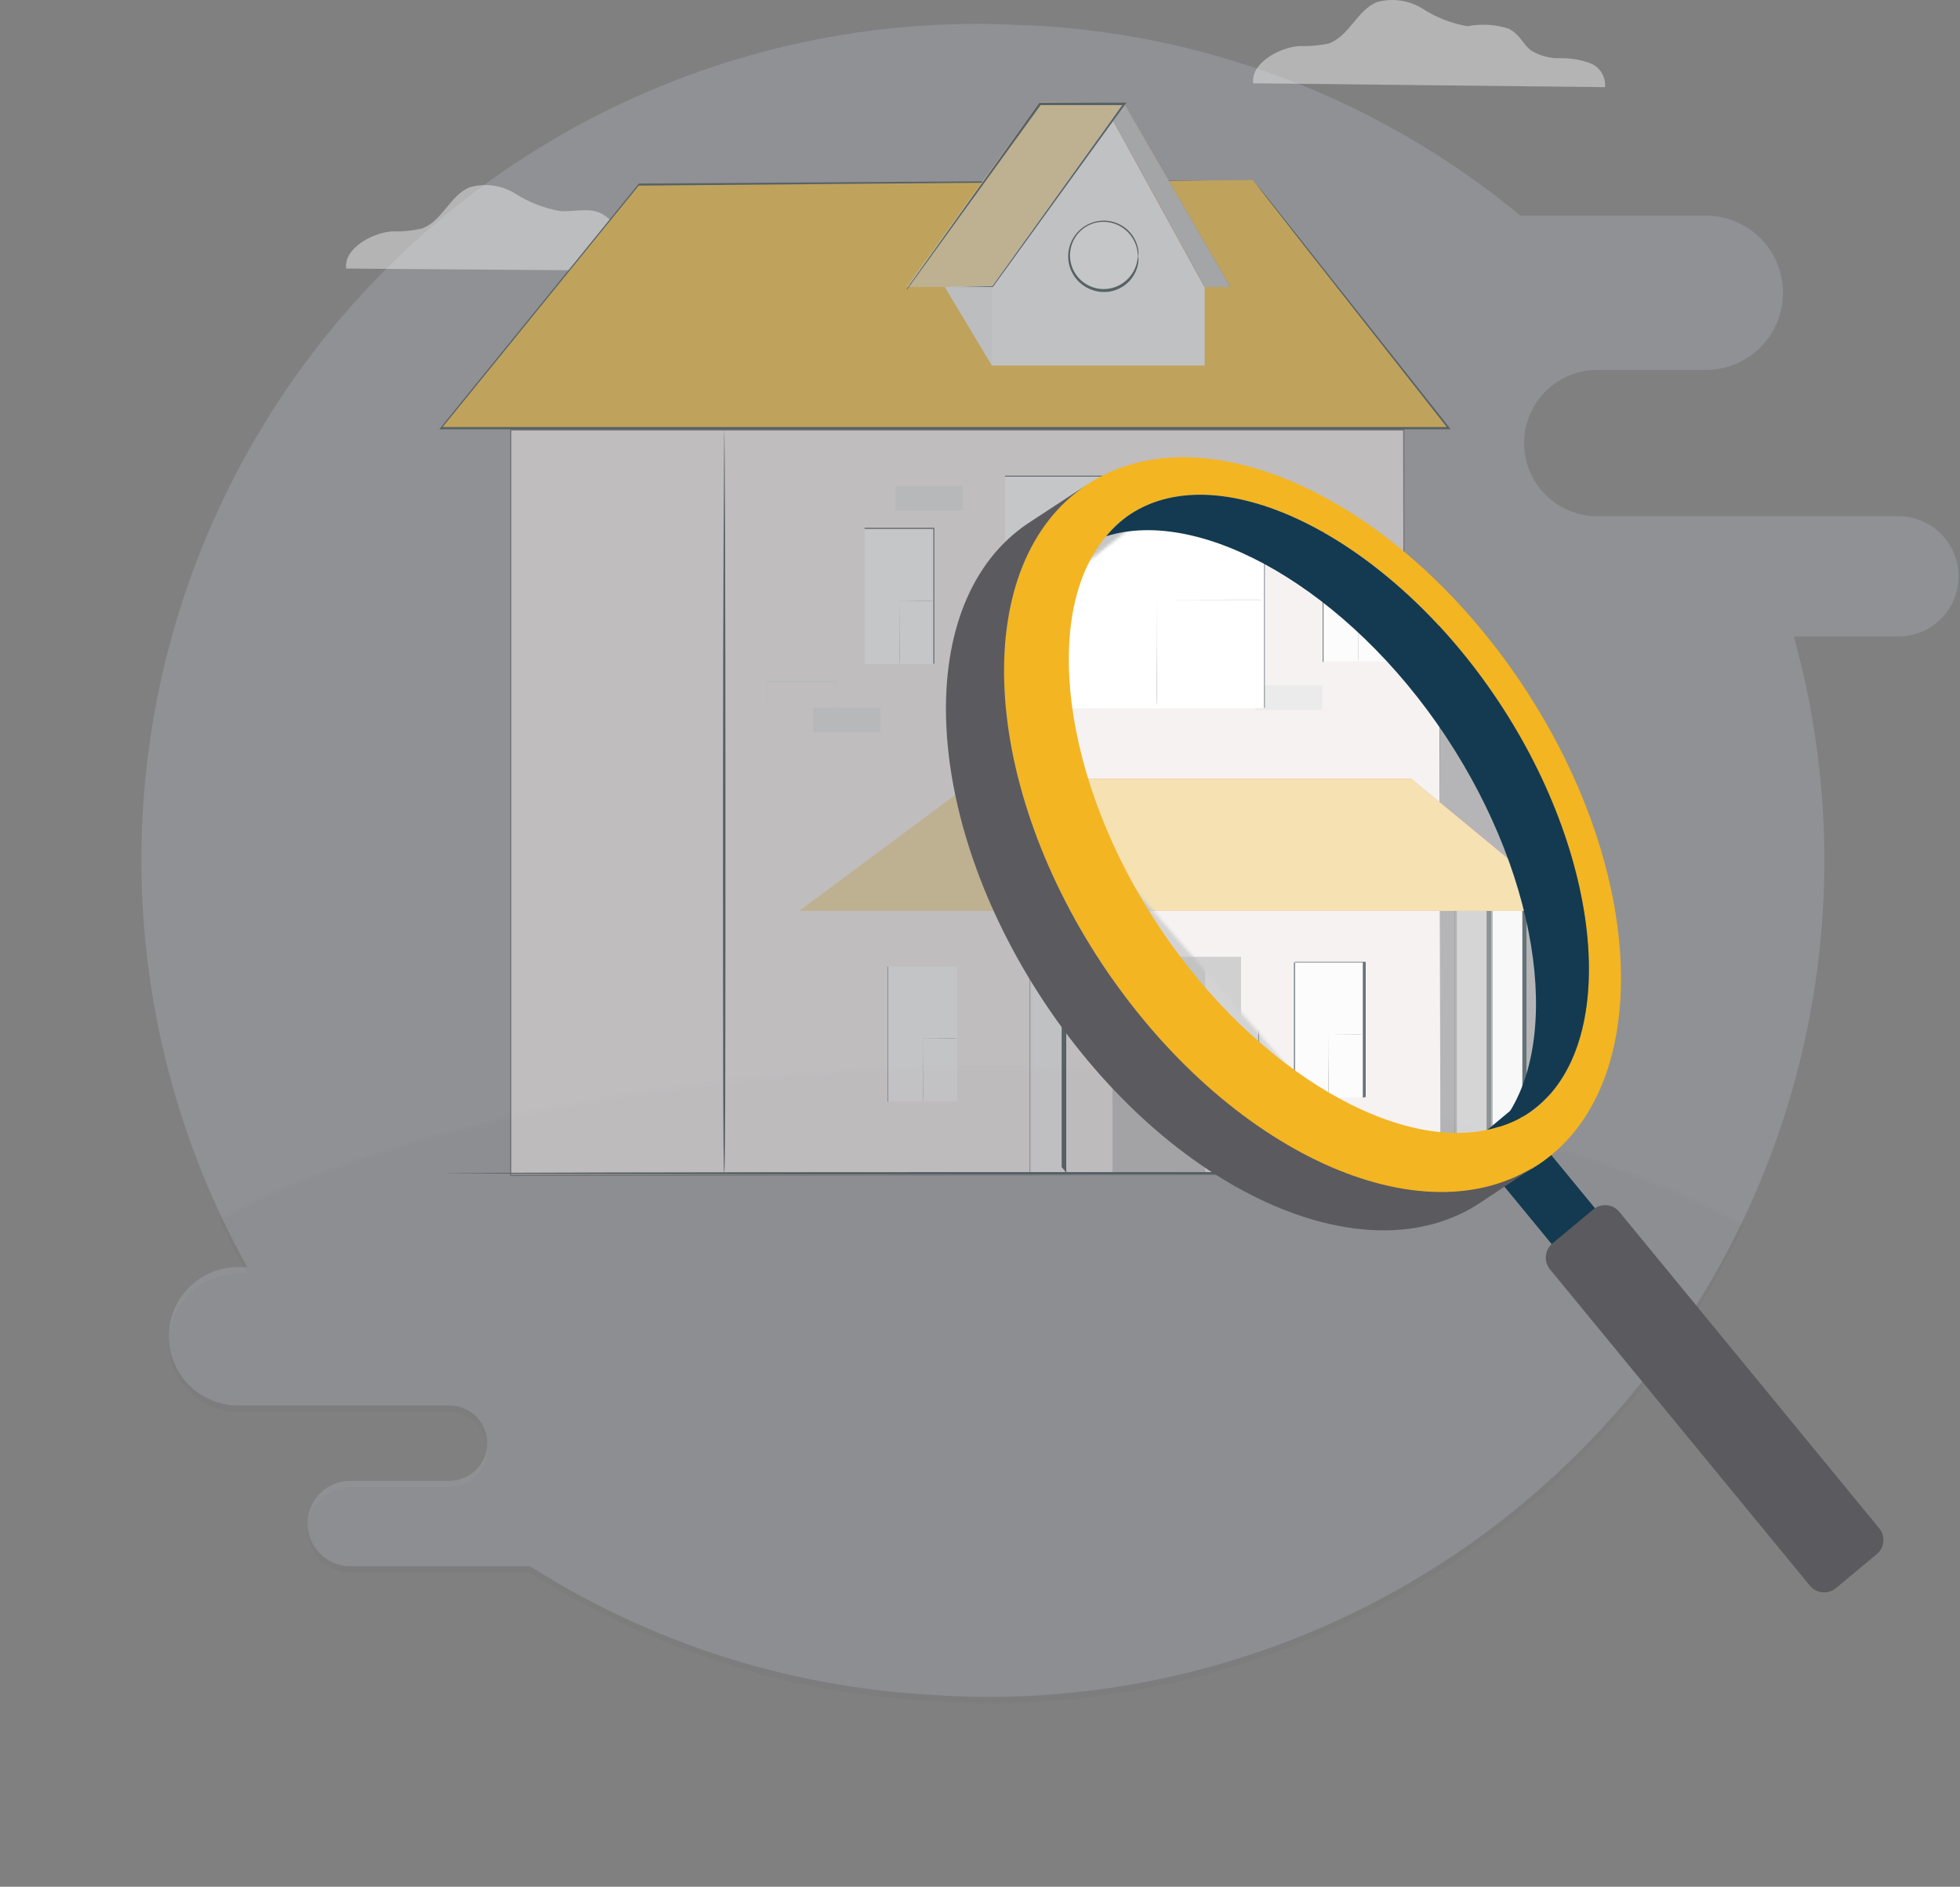 <svg width="616" height="593" viewBox="0 0 616 593" fill="none" xmlns="http://www.w3.org/2000/svg">
<rect x="0" y="0" width="616" height="593" fill="#808080" stroke="none"/>
<g clip-path="url(#clip0_4_767)">
<path opacity="0.2" d="M596.648 162.246H501.64C498.621 162.2 495.641 161.56 492.869 160.362C490.098 159.165 487.589 157.433 485.487 155.266C483.385 153.098 481.73 150.538 480.617 147.732C479.505 144.925 478.956 141.927 479.001 138.908C479.047 135.889 479.688 132.909 480.885 130.137C482.083 127.366 483.815 124.857 485.982 122.755C488.149 120.653 490.709 118.998 493.516 117.885C496.323 116.772 499.321 116.223 502.34 116.269H535.429C538.671 116.362 541.898 115.804 544.92 114.628C547.942 113.452 550.697 111.682 553.023 109.422C555.349 107.162 557.198 104.458 558.46 101.471C559.723 98.484 560.373 95.274 560.373 92.031C560.373 88.788 559.723 85.578 558.46 82.591C557.198 79.604 555.349 76.901 553.023 74.641C550.697 72.381 547.942 70.611 544.92 69.434C541.898 68.258 538.671 67.7 535.429 67.793H477.847C435.178 32.439 382.381 11.552 327.073 8.145C325.902 8.145 324.718 8.02 323.541 7.945H321.992C317.092 7.676 312.203 7.49 307.245 7.49C261.45 7.49 216.451 19.457 176.705 42.205C136.96 64.952 103.848 97.691 80.652 137.176C57.456 176.661 44.981 221.523 44.462 267.315C43.944 313.106 55.4 358.239 77.696 398.239H74.826C69.058 398.239 63.525 400.531 59.446 404.61C55.367 408.689 53.076 414.221 53.076 419.989C53.076 425.758 55.367 431.29 59.446 435.369C63.525 439.448 69.058 441.739 74.826 441.739H141.29C144.429 441.739 147.439 442.986 149.659 445.206C151.878 447.425 153.125 450.435 153.125 453.574C153.125 456.713 151.878 459.723 149.659 461.943C147.439 464.162 144.429 465.409 141.29 465.409H110.102C106.541 465.409 103.126 466.824 100.609 469.341C98.091 471.859 96.677 475.274 96.677 478.835C96.677 482.395 98.091 485.81 100.609 488.328C103.126 490.846 106.541 492.26 110.102 492.26H166.567C203.974 516.037 246.813 529.909 291.057 532.572C297.48 533.027 303.945 533.337 310.472 533.337C351.003 533.336 390.985 523.964 427.294 505.953C463.603 487.942 495.256 461.78 519.78 429.51C544.304 397.241 561.035 359.738 568.666 319.932C576.296 280.126 574.62 239.094 563.767 200.043H596.649C601.662 200.043 606.469 198.052 610.013 194.508C613.558 190.963 615.549 186.156 615.549 181.143C615.549 176.131 613.558 171.323 610.013 167.779C606.469 164.234 601.662 162.243 596.649 162.243L596.648 162.246Z" fill="#D6D7E7"/>
<mask id="mask0_4_767" style="mask-type:luminance" maskUnits="userSpaceOnUse" x="0" y="335" width="613" height="258">
<path d="M306.5 592.605C475.775 592.605 613 535.074 613 464.105C613 393.137 475.775 335.605 306.5 335.605C137.225 335.605 0 393.137 0 464.105C0 535.074 137.225 592.605 306.5 592.605Z" fill="white"/>
</mask>
<g mask="url(#mask0_4_767)">
<g opacity="0.03">
<path opacity="0.78" d="M596.648 164.246H501.64C498.621 164.2 495.641 163.56 492.869 162.362C490.098 161.165 487.589 159.433 485.487 157.266C483.385 155.098 481.73 152.538 480.617 149.732C479.505 146.925 478.956 143.927 479.001 140.908C479.047 137.889 479.688 134.909 480.885 132.137C482.083 129.366 483.815 126.857 485.982 124.755C488.149 122.653 490.709 120.998 493.516 119.885C496.323 118.772 499.321 118.223 502.34 118.269H535.429C538.671 118.362 541.898 117.804 544.92 116.628C547.942 115.452 550.697 113.682 553.023 111.422C555.349 109.162 557.198 106.458 558.46 103.471C559.723 100.484 560.373 97.274 560.373 94.031C560.373 90.788 559.723 87.578 558.46 84.591C557.198 81.604 555.349 78.901 553.023 76.641C550.697 74.381 547.942 72.611 544.92 71.434C541.898 70.258 538.671 69.7 535.429 69.793H477.847C435.178 34.439 382.381 13.552 327.073 10.145C325.902 10.145 324.718 10.02 323.541 9.945H321.992C317.092 9.676 312.203 9.49 307.245 9.49C261.45 9.49 216.451 21.457 176.705 44.205C136.96 66.952 103.848 99.691 80.652 139.176C57.456 178.661 44.981 223.523 44.462 269.315C43.944 315.106 55.4 360.239 77.696 400.239H74.826C69.058 400.239 63.525 402.531 59.446 406.61C55.367 410.689 53.076 416.221 53.076 421.989C53.076 427.758 55.367 433.29 59.446 437.369C63.525 441.448 69.058 443.739 74.826 443.739H141.29C144.429 443.739 147.439 444.986 149.659 447.206C151.878 449.425 153.125 452.435 153.125 455.574C153.125 458.713 151.878 461.723 149.659 463.943C147.439 466.162 144.429 467.409 141.29 467.409H110.102C106.541 467.409 103.126 468.824 100.609 471.341C98.091 473.859 96.677 477.274 96.677 480.835C96.677 484.395 98.091 487.81 100.609 490.328C103.126 492.846 106.541 494.26 110.102 494.26H166.567C203.974 518.037 246.813 531.909 291.057 534.572C297.48 535.027 303.945 535.337 310.472 535.337C351.003 535.336 390.985 525.964 427.294 507.953C463.603 489.942 495.256 463.78 519.78 431.51C544.304 399.241 561.035 361.738 568.666 321.932C576.296 282.126 574.62 241.094 563.767 202.043H596.649C601.662 202.043 606.469 200.052 610.013 196.508C613.558 192.963 615.549 188.156 615.549 183.143C615.549 178.131 613.558 173.323 610.013 169.779C606.469 166.234 601.662 164.243 596.649 164.243L596.648 164.246Z" fill="#121439"/>
</g>
</g>
<g opacity="0.48">
<path d="M108.798 84.411C107.951 78.271 116.664 73.23 123.16 72.711C126.283 72.823 129.408 72.538 132.46 71.864C138.96 69.653 141.36 61.426 147.602 58.864C150.028 58.163 152.576 57.986 155.075 58.345C157.575 58.703 159.97 59.59 162.102 60.945C166.374 63.663 171.146 65.499 176.139 66.345C180.492 66.67 185.306 65.045 189.139 67.192C192.972 69.339 193.492 72.067 196.096 73.692C198.86 75.355 202.037 76.206 205.263 76.148C208.474 76.082 211.669 76.611 214.688 77.708C216.177 78.292 217.437 79.341 218.28 80.701C219.124 82.059 219.505 83.655 219.367 85.248L108.798 84.411Z" fill="#ECECEC"/>
<path d="M441.445 134.521H160.726V368.893H441.445V134.521Z" fill="#F2ECEC"/>
<path d="M441.441 368.893V134.521H160.341V369.612H160.666L441.385 369.287H160.664V134.914L160.271 135.307H440.99V134.982C441.309 275.107 441.441 362.329 441.441 368.893Z" fill="#4F4F4F"/>
<path d="M378.789 300.719H349.605V368.9H378.789V300.719Z" fill="#BAB9B9"/>
<path d="M375.604 339.046C375.618 339.36 375.536 339.671 375.37 339.937C375.204 340.204 374.961 340.414 374.673 340.541C374.386 340.667 374.067 340.704 373.758 340.646C373.449 340.588 373.165 340.438 372.943 340.216C372.721 339.994 372.571 339.71 372.513 339.401C372.455 339.092 372.491 338.773 372.618 338.485C372.744 338.197 372.954 337.955 373.221 337.789C373.488 337.622 373.798 337.541 374.112 337.554C374.508 337.554 374.888 337.711 375.167 337.991C375.447 338.271 375.604 338.65 375.604 339.046Z" fill="#FAFAFA"/>
<path d="M441.438 237.026H301.438C378.783 237.026 441.438 236.891 441.438 237.026Z" fill="#E1E1E1"/>
<path d="M441.438 245.346H301.438C378.783 245.346 441.438 245.211 441.438 245.346Z" fill="#E1E1E1"/>
<path d="M441.438 253.665H301.438C378.783 253.665 441.438 253.531 441.438 253.665Z" fill="#E1E1E1"/>
<path d="M441.438 261.978H301.438C378.783 261.978 441.438 261.789 441.438 261.978Z" fill="#E1E1E1"/>
<path d="M441.438 270.232H301.438C378.783 270.232 441.438 270.103 441.438 270.232Z" fill="#E1E1E1"/>
<path d="M441.438 286.878H301.438C378.783 286.878 441.438 286.743 441.438 286.878Z" fill="#E1E1E1"/>
<path d="M441.438 295.198H301.438C378.783 295.198 441.438 295.063 441.438 295.198Z" fill="#E1E1E1"/>
<path d="M293.378 166.242H271.734V208.683H293.378V166.242Z" fill="white"/>
<path d="M293.348 208.751V166.223H271.734V165.898H293.634V208.407L293.348 208.751Z" fill="#1A2E35"/>
<path d="M282.659 208.683V187.364C282.659 199.129 282.788 208.683 282.659 208.683Z" fill="#1A2E35"/>
<path d="M293.121 188.985H282.198C288.246 188.985 293.121 188.856 293.121 188.985Z" fill="#1A2E35"/>
<path d="M417.068 302.475H395.424V344.916H417.068V302.475Z" fill="#FAFAFA"/>
<path d="M417.068 344.983V302.475H395.424V344.787H395.749V302.278H417.977V344.787L417.068 344.983Z" fill="#1A2E35"/>
<path d="M406.28 344.916V323.585C406.28 335.362 406.476 344.916 406.28 344.916Z" fill="#1A2E35"/>
<path d="M416.828 325.224H405.911C411.916 325.224 416.828 325.089 416.828 325.224Z" fill="#1A2E35"/>
<path d="M262.781 222.461C262.749 222.258 262.749 222.051 262.781 221.847V214.325H240.93V222.252H240.801V214.08H262.832V222.142L262.781 222.461Z" fill="#E1E1E1"/>
<path d="M399.065 157.922V150.382H383.401V157.793H383.143V150.185H398.985V157.203C398.985 157.203 399.132 157.922 399.065 157.922Z" fill="#E1E1E1"/>
<path d="M276.678 222.461H255.617V230.13H276.678V222.461Z" fill="#E1E1E1"/>
<path d="M302.546 152.721H281.485V160.39H302.546V152.721Z" fill="#E1E1E1"/>
<path d="M404.332 215.443H383.271V223.112H404.332V215.443Z" fill="#E1E1E1"/>
<path d="M440.529 187.039H423.957V194.708H440.529V187.039Z" fill="#E1E1E1"/>
<path d="M393.803 56.596L200.895 58.027L138.695 134.527H455.223L393.803 56.596Z" fill="#F3B521"/>
<path d="M393.797 56.596L398.021 62.055L410.111 77.522L455.021 134.622V134.229H138.597V134.843L200.73 58.343L340.211 57.17L379.601 56.777H340.346L200.797 57.686L138.597 134.266L138.075 134.917H455.905L455.58 134.463L410.28 77.199L398.06 61.791L393.797 56.596Z" fill="#1A2E35"/>
<path d="M296.958 90.195L311.774 114.895H378.592V90.195L349.475 37.295L311.775 89.732L296.958 90.195Z" fill="#F5F5F5"/>
<path d="M346.744 91.815C352.773 91.815 357.661 86.927 357.661 80.898C357.661 74.869 352.773 69.981 346.744 69.981C340.714 69.981 335.827 74.869 335.827 80.898C335.827 86.927 340.714 91.815 346.744 91.815Z" fill="white"/>
<path d="M357.674 80.905C357.846 80.003 357.846 79.076 357.674 78.173C357.191 75.594 355.779 73.282 353.707 71.673C352.231 70.537 350.495 69.787 348.656 69.492C346.816 69.197 344.933 69.366 343.176 69.984C340.994 70.771 339.108 72.209 337.771 74.103C336.434 75.998 335.712 78.257 335.703 80.576C335.706 82.889 336.427 85.144 337.765 87.029C339.104 88.916 340.994 90.34 343.176 91.107C344.925 91.752 346.809 91.94 348.651 91.656C350.493 91.371 352.233 90.623 353.706 89.48C355.769 87.864 357.179 85.555 357.673 82.98C357.844 82.1 357.844 81.195 357.673 80.315C357.588 81.192 357.436 82.061 357.219 82.915C356.561 85.258 355.144 87.317 353.191 88.767C351.973 89.672 350.575 90.305 349.091 90.622C347.608 90.94 346.073 90.935 344.592 90.608C343.11 90.281 341.716 89.64 340.504 88.727C339.292 87.815 338.29 86.653 337.566 85.32C336.842 83.987 336.413 82.513 336.308 81C336.202 79.486 336.423 77.968 336.956 76.547C337.488 75.127 338.32 73.837 339.394 72.766C340.468 71.694 341.76 70.866 343.182 70.337C344.844 69.743 346.627 69.568 348.373 69.829C350.119 70.089 351.774 70.776 353.191 71.829C355.144 73.28 356.561 75.338 357.219 77.681C357.468 78.727 357.62 79.794 357.673 80.868L357.674 80.905Z" fill="#1A2E35"/>
<path d="M386.066 149.798H315.871V222.59H386.066V149.798Z" fill="white"/>
<path d="M386.054 222.595V149.795H315.871V222.595V149.522H386.262V222.314L386.054 222.595Z" fill="#1A2E35"/>
<path d="M352.27 221.62V185.939C352.27 205.631 352.454 221.62 352.27 221.62Z" fill="#1A2E35"/>
<path d="M385.611 188.536H351.293C370.272 188.536 385.611 188.401 385.611 188.536Z" fill="#1A2E35"/>
<path d="M426.296 165.394H404.652V207.835H426.296V165.394Z" fill="#FAFAFA"/>
<path d="M426.361 207.841V165.4H404.719V208.038H404.461V165.468H426.361V207.909V207.841Z" fill="#1A2E35"/>
<path d="M415.576 207.842V186.523C415.576 198.349 415.705 207.842 415.576 207.842Z" fill="#1A2E35"/>
<path d="M426.1 188.082C422.464 188.286 418.819 188.286 415.183 188.082C411.524 188.286 407.857 188.286 404.198 188.082H415.183C418.818 187.847 422.465 187.847 426.1 188.082Z" fill="#1A2E35"/>
<path d="M468.547 285.835H457.888V368.9H468.547V285.835Z" fill="#F5F5F5"/>
<path d="M468.541 368.9C468.57 368.358 468.57 367.815 468.541 367.273V285.184H457.489C456.709 285.964 457.489 285.184 457.096 285.638V368.531H457.225V285.638C457.225 285.638 457.225 285.184 456.832 285.638H467.532L467.207 285.245V366.621L468.541 368.9Z" fill="#1A2E35"/>
<path d="M335.108 285.835H324.449V368.9H335.108V285.835Z" fill="#F5F5F5"/>
<path d="M335.107 368.9C335.137 368.358 335.137 367.815 335.107 367.273V285.184H324.055C323.275 285.964 324.055 285.184 323.662 285.638V368.531H323.791V285.831C323.791 285.831 323.791 285.377 323.398 285.831H334.057L333.664 285.438V366.845C335.107 368.317 335.107 368.9 335.107 368.9Z" fill="#1A2E35"/>
<path d="M251.521 286.29H482.577L432.271 244.757H307.225L251.521 286.29Z" fill="#FF735D"/>
<path d="M251.521 286.29H482.577L432.271 244.757H307.225L251.521 286.29Z" fill="#D3D3D3"/>
<path d="M307.225 244.757L350.968 286.29H251.135L307.225 244.757Z" fill="#F1D38E"/>
<path d="M378.587 90.195H386.71L353.173 32.348L349.489 37.26L378.606 90.16" fill="#FF735D"/>
<path d="M378.594 90.197H386.718L353.111 32.287L349.427 37.197L378.594 90.197ZM386.656 90.197H378.674L349.49 37.297L353.174 32.422L386.656 90.197Z" fill="#1A2E35"/>
<path d="M378.587 90.195H386.71L353.173 32.348L349.489 37.26L378.606 90.16" fill="#BAB9B9"/>
<path d="M311.776 114.897V89.808H296.763L311.776 114.897Z" fill="#ECECEC"/>
<path d="M296.959 90.195H284.869L326.727 32.095L353.179 32.353L311.779 89.746L296.959 90.195Z" fill="#F1D38E"/>
<path d="M296.958 90.195H312.038L353.571 32.871L354.025 32.257H326.664L285.003 90.757V91.082L327.057 33.038H353.509L353.184 32.424L311.891 89.94L301.103 90.198L296.958 90.195Z" fill="#1A2E35"/>
<path d="M227.612 134.718C227.612 134.718 227.219 187.168 227.219 251.708C227.219 316.248 227.219 368.698 227.612 368.698C228.005 368.698 228.005 316.31 228.005 251.708C228.005 187.106 227.802 134.718 227.612 134.718Z" fill="#1A2E35"/>
<path d="M300.79 303.77H279.146V346.211H300.79V303.77Z" fill="#FAFAFA"/>
<path d="M301.118 303.77H279.147V346.279H279.018V303.77H301.118Z" fill="#1A2E35"/>
<path d="M290.07 346.211V324.825C290.07 336.596 290.199 346.211 290.07 346.211Z" fill="#1A2E35"/>
<path d="M300.594 326.457H289.677C295.719 326.457 300.594 326.323 300.594 326.457Z" fill="#1A2E35"/>
<path d="M140.187 368.771C140.187 368.771 218.702 369.164 315.675 369.164C412.648 369.164 491.162 369.164 491.162 368.771C491.162 368.378 412.647 368.378 315.674 368.378C218.701 368.378 140.187 368.578 140.187 368.771Z" fill="#1A2E35"/>
<path d="M393.869 26.179C393.022 20.039 401.735 14.998 408.231 14.479C411.351 14.581 414.472 14.319 417.531 13.699C424.031 11.427 426.431 3.261 432.673 0.699C435.1 -0.002 437.647 -0.179 440.147 0.18C442.647 0.538 445.042 1.425 447.173 2.78C451.442 5.516 456.214 7.372 461.209 8.239C465.54 7.409 470.009 7.678 474.209 9.019C478.047 11.162 478.562 13.894 481.166 15.841C483.917 17.536 487.104 18.389 490.333 18.297C493.544 18.231 496.74 18.759 499.758 19.857C501.252 20.435 502.516 21.483 503.36 22.844C504.205 24.204 504.583 25.803 504.437 27.397L393.869 26.179Z" fill="#ECECEC"/>
</g>
<mask id="mask1_4_767" style="mask-type:luminance" maskUnits="userSpaceOnUse" x="330" y="155" width="189" height="212">
<path d="M366.386 157.11C366.386 157.11 445.092 138.144 495.749 255.639C536.224 349.517 509.214 328.312 508.734 335.045C506.88 333.796 501.671 341.474 501.671 341.474L480.36 366.304L418.65 351.324L341.859 262.424L330 185.981L366.386 157.11Z" fill="white"/>
</mask>
<g mask="url(#mask1_4_767)">
<path d="M452.69 134.52H171.971V368.892H452.69V134.52Z" fill="#F2ECEC"/>
<path d="M452.687 368.892V134.52H171.587V369.611H171.912L452.631 369.286H171.91V134.913L171.517 135.306H452.236V134.981C452.555 275.106 452.687 362.328 452.687 368.892Z" fill="#4F4F4F"/>
<path d="M390.035 300.718H360.851V368.899H390.035V300.718Z" fill="#BAB9B9"/>
<path d="M386.85 339.045C386.863 339.359 386.782 339.67 386.616 339.936C386.45 340.203 386.207 340.414 385.919 340.54C385.631 340.666 385.312 340.703 385.003 340.645C384.695 340.587 384.411 340.437 384.188 340.215C383.966 339.993 383.816 339.709 383.758 339.4C383.7 339.091 383.737 338.772 383.863 338.484C383.99 338.196 384.2 337.954 384.467 337.788C384.733 337.621 385.044 337.54 385.358 337.553C385.754 337.553 386.133 337.71 386.413 337.99C386.693 338.27 386.85 338.649 386.85 339.045Z" fill="#FAFAFA"/>
<path d="M452.684 237.025H312.684C390.029 237.025 452.684 236.89 452.684 237.025Z" fill="#E1E1E1"/>
<path d="M452.684 245.345H312.684C390.029 245.345 452.684 245.21 452.684 245.345Z" fill="#E1E1E1"/>
<path d="M452.684 253.664H312.684C390.029 253.664 452.684 253.53 452.684 253.664Z" fill="#E1E1E1"/>
<path d="M452.684 261.977H312.684C390.029 261.977 452.684 261.788 452.684 261.977Z" fill="#E1E1E1"/>
<path d="M452.684 270.231H312.684C390.029 270.231 452.684 270.102 452.684 270.231Z" fill="#E1E1E1"/>
<path d="M452.684 286.877H312.684C390.029 286.877 452.684 286.742 452.684 286.877Z" fill="#E1E1E1"/>
<path d="M452.684 295.197H312.684C390.029 295.197 452.684 295.062 452.684 295.197Z" fill="#E1E1E1"/>
<path d="M428.313 302.474H406.669V344.915H428.313V302.474Z" fill="#FAFAFA"/>
<path d="M428.313 344.982V302.474H406.669V344.786H406.994V302.277H429.222V344.786L428.313 344.982Z" fill="#1A2E35"/>
<path d="M417.525 344.915V323.584C417.525 335.361 417.721 344.915 417.525 344.915Z" fill="#1A2E35"/>
<path d="M428.073 325.223H417.156C423.161 325.223 428.073 325.088 428.073 325.223Z" fill="#1A2E35"/>
<path d="M410.31 157.921V150.381H394.646V157.792H394.388V150.184H410.23V157.202C410.23 157.202 410.377 157.921 410.31 157.921Z" fill="#E1E1E1"/>
<path d="M415.578 215.442H394.517V223.111H415.578V215.442Z" fill="#E1E1E1"/>
<path d="M451.774 187.038H435.202V194.707H451.774V187.038Z" fill="#E1E1E1"/>
<path d="M397.311 149.797H327.116V222.589H397.311V149.797Z" fill="white"/>
<path d="M397.299 222.594V149.794H327.116V222.594V149.521H397.507V222.313L397.299 222.594Z" fill="#1A2E35"/>
<path d="M363.515 221.619V185.938C363.515 205.63 363.699 221.619 363.515 221.619Z" fill="#1A2E35"/>
<path d="M396.857 188.535H362.539C381.518 188.535 396.857 188.4 396.857 188.535Z" fill="#1A2E35"/>
<path d="M437.542 165.393H415.898V207.834H437.542V165.393Z" fill="#FAFAFA"/>
<path d="M437.607 207.84V165.399H415.965V208.037H415.707V165.467H437.607V207.908V207.84Z" fill="#1A2E35"/>
<path d="M426.821 207.841V186.522C426.821 198.348 426.95 207.841 426.821 207.841Z" fill="#1A2E35"/>
<path d="M437.345 188.081C433.709 188.285 430.065 188.285 426.428 188.081C422.77 188.285 419.102 188.285 415.443 188.081H426.428C430.064 187.846 433.71 187.846 437.345 188.081Z" fill="#1A2E35"/>
<path d="M479.792 285.834H469.133V368.899H479.792V285.834Z" fill="#F5F5F5"/>
<path d="M479.786 368.899C479.816 368.357 479.816 367.814 479.786 367.272V285.183H468.734C467.954 285.963 468.734 285.183 468.341 285.637V368.53H468.47V285.637C468.47 285.637 468.47 285.183 468.077 285.637H478.777L478.452 285.244V366.62L479.786 368.899Z" fill="#1A2E35"/>
<path d="M346.353 285.834H335.694V368.899H346.353V285.834Z" fill="#F5F5F5"/>
<path d="M346.353 368.899C346.383 368.357 346.383 367.814 346.353 367.272V285.183H335.301C334.521 285.963 335.301 285.183 334.908 285.637V368.53H335.037V285.83C335.037 285.83 335.037 285.376 334.644 285.83H345.303L344.91 285.437V366.844C346.353 368.316 346.353 368.899 346.353 368.899Z" fill="#1A2E35"/>
<path d="M262.767 286.289H493.823L443.517 244.756H318.471L262.767 286.289Z" fill="#FF735D"/>
<path d="M262.767 286.289H493.823L443.517 244.756H318.471L262.767 286.289Z" fill="#F1D38E"/>
<path d="M318.47 244.756L362.213 286.289H262.38L318.47 244.756Z" fill="#BAB9B9"/>
</g>
<path opacity="0.33" d="M473.251 360.495C470.405 362.302 467.322 363.708 464.091 364.674C434.147 374.112 387.957 347.829 357.378 301.8C326.799 255.771 320.427 203.011 340.727 179.042C342.859 176.431 345.353 174.138 348.134 172.233C377.043 152.999 430.121 179.877 463.996 230.916C497.871 281.955 501.96 341.278 473.251 360.495Z" fill="white"/>
<path d="M509.228 389.41L495.651 400.718L461.923 359.718L475.503 348.41L509.228 389.41Z" fill="#133A50"/>
<path d="M590.061 488.281L577 499.152C575.816 500.131 574.293 500.601 572.764 500.46C571.234 500.319 569.822 499.578 568.837 498.4L487.057 398.849C486.139 397.677 485.705 396.198 485.845 394.717C485.985 393.235 486.688 391.863 487.809 390.885L500.87 380.014C502.042 379.096 503.52 378.662 505.002 378.802C506.484 378.942 507.855 379.645 508.834 380.766L590.58 480.313C591.536 481.452 592.015 482.915 591.918 484.399C591.821 485.882 591.156 487.271 590.061 488.277V488.281Z" fill="#5B5A5E"/>
<path d="M478.529 215.325C439.35 156.352 377.985 128.166 341.511 152.41C305.037 176.654 307.305 243.993 346.488 303.124C385.671 362.255 447.069 390.287 483.506 366.039C519.943 341.791 517.75 274.336 478.529 215.325ZM480.162 349.995C477.315 351.802 474.233 353.208 471.002 354.174C441.059 363.612 394.868 337.329 364.289 291.3C333.71 245.271 327.337 192.509 347.643 168.539C349.775 165.927 352.269 163.635 355.05 161.73C383.959 142.496 437.037 169.374 470.912 220.413C504.787 271.452 509.06 330.752 480.35 349.982L480.162 349.995Z" fill="#F3B521"/>
<path d="M470.922 220.419C437.036 169.372 383.958 142.494 355.06 161.736C352.279 163.641 349.785 165.934 347.653 168.545C377.597 159.107 423.787 185.345 454.366 231.419C484.945 277.493 491.318 330.21 471.012 354.18C474.243 353.215 477.325 351.808 480.172 350.001C509.069 330.773 504.849 271.428 470.922 220.419Z" fill="#133A50"/>
<path d="M346.472 303.142C307.29 244.132 305.059 176.676 341.495 152.428L323.262 164.375C286.773 188.586 289.03 255.958 328.239 315.052C367.448 374.146 428.783 402.215 465.257 378.005L483.494 365.858C447.072 390.287 385.707 362.093 346.472 303.142Z" fill="#5B5A5E"/>
</g>
<defs>
<clipPath id="clip0_4_767">
<rect width="615.549" height="592.604" fill="white"/>
</clipPath>
</defs>
</svg>
